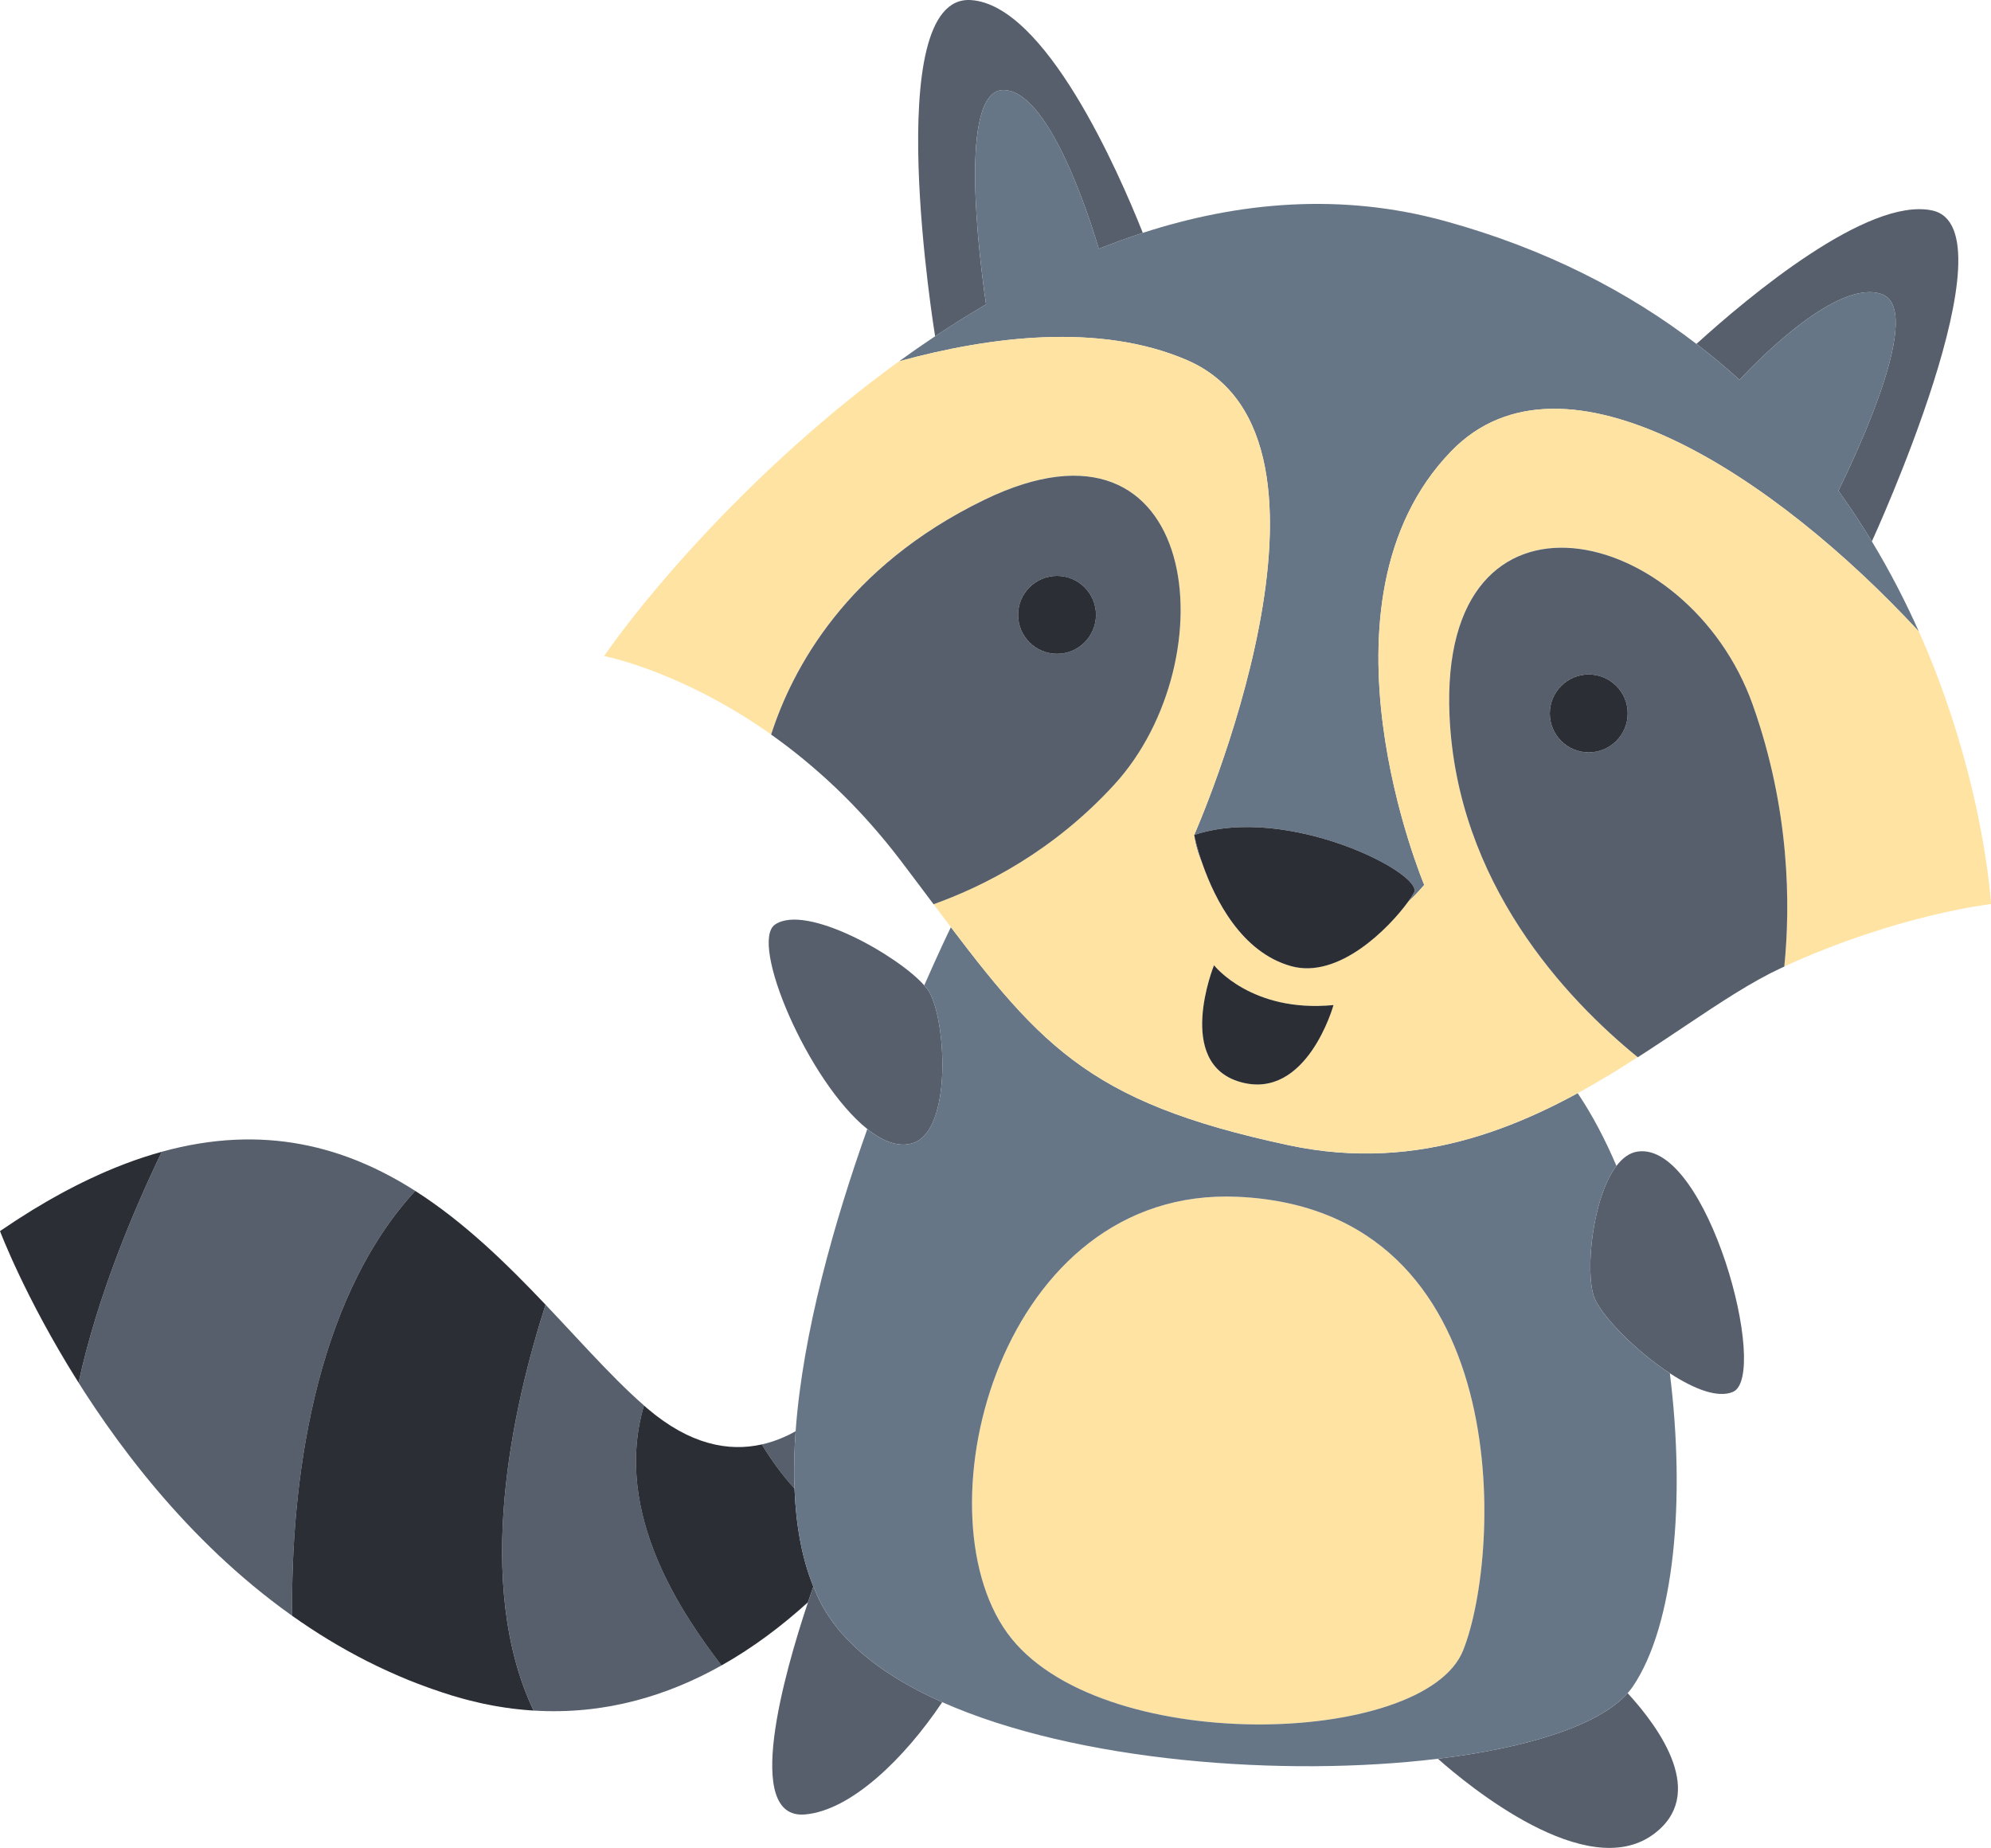 <?xml version="1.0" encoding="UTF-8" standalone="no"?>
<!-- Generator: Adobe Illustrator 17.0.0, SVG Export Plug-In . SVG Version: 6.00 Build 0)  -->

<svg
   xmlns:dc="http://purl.org/dc/elements/1.1/"
   xmlns:cc="http://creativecommons.org/ns#"
   xmlns:rdf="http://www.w3.org/1999/02/22-rdf-syntax-ns#"
   xmlns:svg="http://www.w3.org/2000/svg"
   xmlns="http://www.w3.org/2000/svg"
   xmlns:sodipodi="http://sodipodi.sourceforge.net/DTD/sodipodi-0.dtd"
   xmlns:inkscape="http://www.inkscape.org/namespaces/inkscape"
   version="1.1"
   id="Слой_1"
   x="0px"
   y="0px"
   width="145.516"
   height="135.032"
   viewBox="0 0 145.516 135.032"
   enable-background="new 0 0 1200 150"
   xml:space="preserve"
   sodipodi:docname="4.svg"
   inkscape:version="0.92.4 (5da689c313, 2019-01-14)"><defs
   id="defs2339" /><sodipodi:namedview
   pagecolor="#ffffff"
   bordercolor="#666666"
   borderopacity="1"
   objecttolerance="10"
   gridtolerance="10"
   guidetolerance="10"
   inkscape:pageopacity="0"
   inkscape:pageshadow="2"
   inkscape:window-width="1920"
   inkscape:window-height="1017"
   id="namedview2337"
   showgrid="false"
   inkscape:zoom="0.66939442"
   inkscape:cx="-1.3949048"
   inkscape:cy="-120.28925"
   inkscape:window-x="-8"
   inkscape:window-y="-8"
   inkscape:window-maximized="1"
   inkscape:current-layer="Слой_1"
   fit-margin-top="0"
   fit-margin-left="0"
   fit-margin-right="0"
   fit-margin-bottom="0" />






<g
   id="g2024"
   transform="translate(-601.639,-8.049)">
	<path
   d="m 637.048,98.979 c 0.385,0.346 0.764,0.698 1.137,1.052 -0.374,-0.355 -0.753,-0.706 -1.137,-1.052 z"
   id="path1734"
   inkscape:connector-curvature="0"
   style="fill:#565f6b" />
	<path
   d="m 650.587,112.184 c 0.05,0.032 0.1,0.065 0.15,0.096 -0.05,-0.03 -0.1,-0.064 -0.15,-0.096 z"
   id="path1736"
   inkscape:connector-curvature="0"
   style="fill:#565f6b" />
	<path
   d="m 638.215,100.06 c 0.374,0.356 0.743,0.715 1.107,1.077 -0.364,-0.362 -0.732,-0.721 -1.107,-1.077 z"
   id="path1738"
   inkscape:connector-curvature="0"
   style="fill:#565f6b" />
	<path
   d="m 633.316,95.966 c 0.429,0.304 0.85,0.619 1.265,0.942 -0.415,-0.323 -0.836,-0.638 -1.265,-0.942 z"
   id="path1740"
   inkscape:connector-curvature="0"
   style="fill:#565f6b" />
	<path
   d="m 635.843,97.93 c 0.398,0.335 0.789,0.677 1.176,1.024 -0.386,-0.347 -0.778,-0.689 -1.176,-1.024 z"
   id="path1742"
   inkscape:connector-curvature="0"
   style="fill:#565f6b" />
	<path
   d="m 650.038,111.813 c 0.059,0.042 0.118,0.084 0.177,0.124 -0.059,-0.04 -0.118,-0.082 -0.177,-0.124 z"
   id="path1744"
   inkscape:connector-curvature="0"
   style="fill:#565f6b" />
	<path
   d="m 639.347,101.161 c 0.365,0.363 0.725,0.728 1.081,1.094 -0.356,-0.365 -0.716,-0.73 -1.081,-1.094 z"
   id="path1746"
   inkscape:connector-curvature="0"
   style="fill:#565f6b" />
	<path
   d="m 649.506,111.417 c 0.055,0.043 0.109,0.082 0.163,0.124 -0.054,-0.042 -0.108,-0.082 -0.163,-0.124 z"
   id="path1748"
   inkscape:connector-curvature="0"
   style="fill:#565f6b" />
	<path
   d="m 634.6,96.922 c 0.413,0.321 0.818,0.651 1.218,0.987 -0.4,-0.336 -0.805,-0.666 -1.218,-0.987 z"
   id="path1750"
   inkscape:connector-curvature="0"
   style="fill:#565f6b" />
	<path
   d="m 654.376,113.695 c 0.039,0.006 0.078,0.012 0.117,0.018 -0.04,-0.006 -0.078,-0.012 -0.117,-0.018 z"
   id="path1752"
   inkscape:connector-curvature="0"
   style="fill:#565f6b" />
	<path
   d="m 656.353,113.752 c 0.026,-0.003 0.051,-0.005 0.077,-0.008 -0.026,0.003 -0.052,0.006 -0.077,0.008 z"
   id="path1754"
   inkscape:connector-curvature="0"
   style="fill:#565f6b" />
	<path
   d="m 653.891,113.605 c 0.036,0.008 0.073,0.015 0.109,0.022 -0.036,-0.008 -0.073,-0.014 -0.109,-0.022 z"
   id="path1756"
   inkscape:connector-curvature="0"
   style="fill:#565f6b" />
	<path
   d="m 654.892,113.758 c 0.022,0.002 0.044,0.005 0.066,0.007 -0.022,-0.002 -0.044,-0.005 -0.066,-0.007 z"
   id="path1758"
   inkscape:connector-curvature="0"
   style="fill:#565f6b" />
	<path
   d="m 651.25,112.584 c 0.004,0.002 0.008,0.004 0.012,0.007 -0.004,-0.003 -0.008,-0.005 -0.012,-0.007 z"
   id="path1760"
   inkscape:connector-curvature="0"
   style="fill:#565f6b" />
	<path
   d="m 655.895,113.784 c 0.024,-0.001 0.047,-0.003 0.071,-0.004 -0.024,0.002 -0.048,0.003 -0.071,0.004 z"
   id="path1762"
   inkscape:connector-curvature="0"
   style="fill:#565f6b" />
	<path
   d="m 631.488,130.812 c -0.468,-0.19 -0.928,-0.39 -1.384,-0.596 0.456,0.206 0.916,0.406 1.384,0.596 z"
   id="path1764"
   inkscape:connector-curvature="0"
   style="fill:#565f6b" />
	<path
   d="m 651.757,112.848 c 0.048,0.023 0.095,0.045 0.142,0.067 -0.047,-0.022 -0.095,-0.044 -0.142,-0.067 z"
   id="path1766"
   inkscape:connector-curvature="0"
   style="fill:#565f6b" />
	<path
   d="m 652.798,113.289 c 0.038,0.014 0.076,0.028 0.114,0.041 -0.038,-0.013 -0.076,-0.027 -0.114,-0.041 z"
   id="path1768"
   inkscape:connector-curvature="0"
   style="fill:#565f6b" />
	<path
   d="m 656.851,113.688 c 0.005,-0.001 0.009,-0.001 0.014,-0.002 -0.005,0 -0.009,10e-4 -0.014,0.002 z"
   id="path1770"
   inkscape:connector-curvature="0"
   style="fill:#565f6b" />
	<path
   d="m 652.266,113.081 c 0.051,0.022 0.101,0.043 0.152,0.063 -0.051,-0.02 -0.101,-0.042 -0.152,-0.063 z"
   id="path1772"
   inkscape:connector-curvature="0"
   style="fill:#565f6b" />
	<path
   d="m 610.198,93.321 c 0.374,-0.15 0.746,-0.292 1.113,-0.424 -0.367,0.132 -0.738,0.273 -1.113,0.424 z"
   id="path1774"
   inkscape:connector-curvature="0"
   style="fill:#565f6b" />
	<path
   d="m 606.151,95.235 c 0.139,-0.075 0.277,-0.149 0.415,-0.222 -0.138,0.073 -0.276,0.147 -0.415,0.222 z"
   id="path1776"
   inkscape:connector-curvature="0"
   style="fill:#565f6b" />
	<path
   d="m 602.708,97.298 c 0.093,-0.061 0.185,-0.121 0.278,-0.18 -0.092,0.06 -0.185,0.12 -0.278,0.18 z"
   id="path1778"
   inkscape:connector-curvature="0"
   style="fill:#565f6b" />
	<path
   d="m 631.989,95.072 c 0.446,0.284 0.884,0.58 1.315,0.886 -0.431,-0.306 -0.869,-0.602 -1.315,-0.886 z"
   id="path1780"
   inkscape:connector-curvature="0"
   style="fill:#565f6b" />
	<path
   d="m 603.976,96.493 c 0.04,-0.025 0.081,-0.049 0.121,-0.074 -0.04,0.025 -0.08,0.049 -0.121,0.074 z"
   id="path1782"
   inkscape:connector-curvature="0"
   style="fill:#565f6b" />
	<path
   d="m 605.029,95.866 c 0.114,-0.066 0.227,-0.131 0.34,-0.195 -0.113,0.064 -0.226,0.129 -0.34,0.195 z"
   id="path1784"
   inkscape:connector-curvature="0"
   style="fill:#565f6b" />
	<path
   d="m 607.248,94.66 c 0.148,-0.075 0.296,-0.149 0.444,-0.221 -0.148,0.072 -0.296,0.146 -0.444,0.221 z"
   id="path1786"
   inkscape:connector-curvature="0"
   style="fill:#565f6b" />
	<path
   d="m 609.381,93.66 c 0.187,-0.08 0.373,-0.159 0.558,-0.235 -0.186,0.076 -0.371,0.154 -0.558,0.235 z"
   id="path1788"
   inkscape:connector-curvature="0"
   style="fill:#565f6b" />
	<path
   d="m 611.447,92.847 c 0.216,-0.076 0.43,-0.15 0.644,-0.22 -0.213,0.07 -0.428,0.144 -0.644,0.22 z"
   id="path1790"
   inkscape:connector-curvature="0"
   style="fill:#565f6b" />
	<path
   d="m 659.789,112.635 c -0.765,0.427 -1.59,0.765 -2.471,0.963 0.657,1.079 1.445,2.19 2.388,3.226 -0.052,-1.35 -0.02,-2.751 0.083,-4.189 z"
   id="path1792"
   inkscape:connector-curvature="0"
   style="fill:#565f6b" />
	<path
   d="m 631.988,95.071 c -5.04,-3.212 -11.034,-4.926 -18.523,-2.86 -2.061,4.279 -4.71,10.551 -6.081,16.878 -3.895,-6.168 -5.744,-11.077 -5.744,-11.077 v 0 c 0,0 7.03,18.715 22.662,29.003 -0.444,-0.292 -0.881,-0.592 -1.312,-0.897 -0.1,-9.404 1.493,-22.887 8.998,-31.047 z"
   id="path1794"
   inkscape:connector-curvature="0"
   style="fill:#565f6b" />
	<path
   d="m 648.706,110.751 c -2.566,-2.24 -5.245,-5.374 -8.258,-8.476 0.36,0.37 0.715,0.741 1.066,1.111 -2.399,7.474 -5.302,20.344 -0.874,29.66 5.182,0.323 9.778,-1.076 13.73,-3.297 -2.652,-3.495 -8.02,-10.988 -5.664,-18.998 z"
   id="path1796"
   inkscape:connector-curvature="0"
   style="fill:#565f6b" />
	<path
   d="m 608.213,94.188 c 0.261,-0.123 0.521,-0.243 0.779,-0.357 -0.258,0.115 -0.517,0.234 -0.779,0.357 z"
   id="path1798"
   inkscape:connector-curvature="0"
   style="fill:#565f6b" />
	<path
   d="m 634.671,131.944 c -0.486,-0.149 -0.964,-0.31 -1.438,-0.476 0.475,0.167 0.952,0.328 1.438,0.476 z"
   id="path1800"
   inkscape:connector-curvature="0"
   style="fill:#565f6b" />
	<path
   d="m 635.918,132.292 c -0.1,-0.026 -0.201,-0.051 -0.301,-0.078 0.101,0.027 0.201,0.052 0.301,0.078 z"
   id="path1802"
   inkscape:connector-curvature="0"
   style="fill:#565f6b" />
	<path
   d="m 632.9,131.35 c -0.472,-0.171 -0.941,-0.347 -1.402,-0.534 0.461,0.187 0.929,0.363 1.402,0.534 z"
   id="path1804"
   inkscape:connector-curvature="0"
   style="fill:#565f6b" />
	<path
   d="m 627.003,128.654 c -0.926,-0.517 -1.826,-1.064 -2.698,-1.638 0.872,0.574 1.772,1.122 2.698,1.638 z"
   id="path1806"
   inkscape:connector-curvature="0"
   style="fill:#565f6b" />
	<path
   d="m 612.151,92.608 c 0.441,-0.144 0.877,-0.276 1.308,-0.395 -0.432,0.118 -0.867,0.25 -1.308,0.395 z"
   id="path1808"
   inkscape:connector-curvature="0"
   style="fill:#565f6b" />
	<path
   d="m 636.898,132.525 c -0.109,-0.023 -0.218,-0.05 -0.327,-0.075 0.109,0.025 0.218,0.051 0.327,0.075 z"
   id="path1810"
   inkscape:connector-curvature="0"
   style="fill:#565f6b" />
	<path
   d="m 629.861,130.106 c -0.938,-0.431 -1.852,-0.894 -2.741,-1.387 0.889,0.493 1.802,0.956 2.741,1.387 z"
   id="path1812"
   inkscape:connector-curvature="0"
   style="fill:#565f6b" />
	<path
   d="m 639.114,132.902 c -0.174,-0.022 -0.349,-0.046 -0.525,-0.072 0.176,0.026 0.351,0.05 0.525,0.072 z"
   id="path1814"
   inkscape:connector-curvature="0"
   style="fill:#565f6b" />
	<path
   d="m 640.624,133.045 c -0.409,-0.026 -0.822,-0.064 -1.238,-0.111 0.416,0.047 0.829,0.086 1.238,0.111 z"
   id="path1816"
   inkscape:connector-curvature="0"
   style="fill:#565f6b" />
	<path
   d="m 638.178,132.766 c -0.15,-0.025 -0.299,-0.048 -0.45,-0.075 0.151,0.027 0.3,0.05 0.45,0.075 z"
   id="path1818"
   inkscape:connector-curvature="0"
   style="fill:#565f6b" />
	<path
   d="m 613.465,92.211 v 0 c -0.002,0.001 -0.004,0.001 -0.006,0.002 -0.431,0.119 -0.867,0.251 -1.308,0.395 -0.02,0.007 -0.04,0.013 -0.06,0.019 -0.213,0.07 -0.428,0.144 -0.644,0.22 -0.045,0.016 -0.091,0.033 -0.136,0.049 -0.367,0.132 -0.739,0.274 -1.113,0.424 -0.087,0.035 -0.173,0.069 -0.26,0.104 -0.185,0.076 -0.371,0.154 -0.558,0.235 -0.129,0.055 -0.259,0.114 -0.388,0.171 -0.258,0.115 -0.518,0.234 -0.779,0.357 -0.173,0.082 -0.347,0.165 -0.522,0.25 -0.147,0.072 -0.295,0.146 -0.444,0.221 -0.226,0.114 -0.453,0.232 -0.682,0.353 -0.138,0.073 -0.276,0.147 -0.415,0.222 -0.259,0.141 -0.52,0.286 -0.782,0.435 -0.113,0.064 -0.226,0.129 -0.34,0.195 -0.309,0.179 -0.619,0.362 -0.932,0.553 -0.04,0.025 -0.081,0.049 -0.121,0.074 -0.327,0.201 -0.658,0.41 -0.99,0.625 -0.092,0.06 -0.185,0.12 -0.278,0.18 -0.354,0.231 -0.709,0.467 -1.068,0.713 v 0 c 0,0 1.849,4.91 5.744,11.077 1.372,-6.323 4.021,-12.595 6.082,-16.874 z"
   id="path1820"
   inkscape:connector-curvature="0"
   style="fill:#2b2f35" />
	<path
   d="m 661.085,123.985 c -0.85,-2.097 -1.276,-4.527 -1.378,-7.162 -0.942,-1.035 -1.73,-2.146 -2.388,-3.226 v 0 c -0.15,0.033 -0.301,0.063 -0.454,0.088 -0.005,0.001 -0.009,0.001 -0.014,0.002 -0.139,0.023 -0.28,0.041 -0.422,0.057 -0.026,0.003 -0.051,0.005 -0.077,0.008 -0.128,0.013 -0.257,0.022 -0.388,0.028 -0.023,0.001 -0.047,0.003 -0.071,0.004 -0.307,0.012 -0.619,0.006 -0.937,-0.019 -0.022,-0.002 -0.044,-0.005 -0.066,-0.007 -0.132,-0.012 -0.266,-0.027 -0.4,-0.046 -0.039,-0.005 -0.078,-0.011 -0.117,-0.018 -0.125,-0.019 -0.25,-0.042 -0.376,-0.068 -0.036,-0.007 -0.072,-0.014 -0.109,-0.022 -0.322,-0.07 -0.648,-0.161 -0.979,-0.274 -0.038,-0.013 -0.076,-0.028 -0.114,-0.041 -0.126,-0.045 -0.253,-0.093 -0.38,-0.145 -0.051,-0.02 -0.101,-0.042 -0.152,-0.063 -0.122,-0.052 -0.244,-0.107 -0.367,-0.165 -0.047,-0.022 -0.095,-0.044 -0.142,-0.067 -0.164,-0.08 -0.329,-0.165 -0.494,-0.257 -0.004,-0.002 -0.008,-0.004 -0.012,-0.007 -0.17,-0.095 -0.341,-0.197 -0.513,-0.304 -0.05,-0.031 -0.1,-0.064 -0.15,-0.096 -0.123,-0.079 -0.247,-0.161 -0.372,-0.247 -0.059,-0.041 -0.118,-0.082 -0.177,-0.124 -0.122,-0.087 -0.246,-0.178 -0.369,-0.272 -0.054,-0.041 -0.108,-0.081 -0.163,-0.124 -0.176,-0.137 -0.352,-0.28 -0.53,-0.431 -0.09,-0.076 -0.18,-0.156 -0.27,-0.235 v 0 c -2.356,8.01 3.012,15.502 5.663,18.998 v 0 0 c 2.341,-1.316 4.449,-2.921 6.325,-4.624 0.143,-0.421 0.275,-0.804 0.393,-1.141 z"
   id="path1822"
   inkscape:connector-curvature="0"
   style="fill:#2b2f35" />
	<path
   d="m 641.513,103.387 c -0.351,-0.37 -0.706,-0.741 -1.066,-1.111 -0.007,-0.007 -0.013,-0.013 -0.02,-0.02 -0.355,-0.366 -0.716,-0.731 -1.081,-1.094 -0.008,-0.008 -0.017,-0.016 -0.025,-0.025 -0.364,-0.361 -0.733,-0.721 -1.107,-1.077 -0.01,-0.01 -0.02,-0.019 -0.03,-0.029 -0.374,-0.355 -0.753,-0.706 -1.137,-1.052 -0.009,-0.009 -0.019,-0.017 -0.029,-0.025 -0.386,-0.347 -0.778,-0.689 -1.176,-1.024 -0.008,-0.007 -0.017,-0.014 -0.025,-0.021 -0.4,-0.336 -0.806,-0.666 -1.218,-0.987 -0.006,-0.005 -0.013,-0.009 -0.019,-0.014 -0.415,-0.323 -0.837,-0.637 -1.265,-0.942 -0.004,-0.003 -0.008,-0.006 -0.012,-0.008 -0.431,-0.306 -0.869,-0.602 -1.315,-0.886 0,0 -0.001,-0.001 -0.001,-0.001 v 0 c -7.505,8.16 -9.097,21.643 -8.997,31.047 0.43,0.305 0.867,0.604 1.312,0.897 0,0 0.002,0.001 0.002,0.002 0.872,0.574 1.772,1.121 2.698,1.638 0.039,0.022 0.078,0.043 0.117,0.065 0.889,0.493 1.802,0.956 2.741,1.387 0.081,0.037 0.162,0.074 0.243,0.11 0.456,0.206 0.916,0.406 1.384,0.596 0.003,0.001 0.006,0.003 0.01,0.004 0.461,0.187 0.93,0.363 1.402,0.534 0.111,0.04 0.222,0.079 0.334,0.119 0.474,0.166 0.952,0.327 1.438,0.476 0.317,0.097 0.632,0.186 0.946,0.27 0.101,0.027 0.201,0.053 0.301,0.078 0.218,0.056 0.436,0.108 0.652,0.158 0.109,0.025 0.219,0.051 0.327,0.075 0.278,0.06 0.555,0.116 0.83,0.166 0.151,0.027 0.3,0.051 0.45,0.075 0.137,0.022 0.275,0.045 0.411,0.065 0.176,0.026 0.351,0.05 0.525,0.072 0.091,0.011 0.182,0.021 0.272,0.031 0.416,0.047 0.829,0.086 1.238,0.111 0.005,0 0.01,0.001 0.015,0.001 v 0 c -4.427,-9.317 -1.524,-22.188 0.875,-29.661 z"
   id="path1824"
   inkscape:connector-curvature="0"
   style="fill:#2b2f35" />
	<path
   d="m 706.729,136.566 c 2.215,1.963 10.841,9.085 15.725,5.541 4.003,-2.905 0.506,-7.763 -1.856,-10.336 -2.082,2.354 -7.312,3.999 -13.869,4.795 z"
   id="path1826"
   inkscape:connector-curvature="0"
   style="fill:#565f6b" />
	<path
   d="m 661.672,125.258 c -0.216,-0.408 -0.409,-0.834 -0.587,-1.273 -0.118,0.337 -0.249,0.719 -0.39,1.14 -1.877,1.703 -3.984,3.309 -6.325,4.624 2.336,-1.313 4.447,-2.91 6.32,-4.61 -1.726,5.162 -4.784,15.896 -0.211,15.497 3.347,-0.292 7.246,-4.058 10.024,-8.205 -4.087,-1.816 -7.253,-4.189 -8.831,-7.173 z"
   id="path1828"
   inkscape:connector-curvature="0"
   style="fill:#565f6b" />
	<path
   d="m 708.574,128.651 c 2.831,-7.069 3.966,-32.227 -16.475,-33.149 -17.327,-0.781 -23.384,22.792 -16.852,31.859 6.532,9.066 30.496,8.359 33.327,1.29 z"
   id="path1830"
   inkscape:connector-curvature="0"
   style="fill:#ffe3a2" />
	<path
   d="m 668.394,91.566 c 2.866,-0.98 2.386,-9.02 1.143,-11.056 -0.086,-0.141 -0.205,-0.294 -0.347,-0.456 -1.919,-2.177 -8.628,-5.99 -10.901,-4.449 -1.924,1.304 2.417,11.497 6.74,14.946 1.163,0.929 2.326,1.371 3.365,1.015 z"
   id="path1832"
   inkscape:connector-curvature="0"
   style="fill:#565f6b" />
	<path
   d="m 718.155,102.847 c 0.498,1.319 3.004,3.902 5.529,5.552 1.747,1.142 3.504,1.838 4.611,1.359 2.707,-1.173 -1.84,-18.296 -6.963,-17.562 -0.595,0.085 -1.111,0.472 -1.551,1.048 -1.778,2.33 -2.302,7.814 -1.626,9.603 z"
   id="path1834"
   inkscape:connector-curvature="0"
   style="fill:#565f6b" />
	<path
   d="m 739.153,29.538 c 3.127,1.086 -1.672,11.366 -3.153,14.371 0.882,1.225 1.696,2.461 2.445,3.699 l 0.003,0.002 c 0,0 10.527,-22.878 4.406,-24.183 -4.711,-1.004 -13.45,6.323 -17.227,9.753 1.105,0.846 2.154,1.722 3.15,2.624 1.329,-1.426 7.143,-7.39 10.376,-6.266 z"
   id="path1836"
   inkscape:connector-curvature="0"
   style="fill:#565f6b" />
	<path
   d="m 674.96,14.63 c 3.266,-0.028 6.182,8.903 6.988,11.601 1.06,-0.423 2.132,-0.813 3.216,-1.164 -1.807,-4.545 -7.129,-16.679 -12.575,-17.013 -6.702,-0.412 -2.609,24.545 -2.605,24.568 1.212,-0.808 2.454,-1.589 3.723,-2.331 -0.51,-3.496 -2.04,-15.633 1.253,-15.661 z"
   id="path1838"
   inkscape:connector-curvature="0"
   style="fill:#565f6b" />
	<path
   d="m 741.892,54.222 c 0.887,1.993 1.627,3.935 2.243,5.775 -0.616,-1.841 -1.355,-3.782 -2.243,-5.775 z"
   id="path1840"
   inkscape:connector-curvature="0"
   style="fill:#677686" />
	<path
   d="m 655.919,44.228 c 0.216,-0.215 0.435,-0.43 0.657,-0.646 -0.222,0.216 -0.441,0.431 -0.657,0.646 z"
   id="path1842"
   inkscape:connector-curvature="0"
   style="fill:#677686" />
	<path
   d="m 655.174,44.974 c 0.208,-0.21 0.419,-0.422 0.632,-0.634 -0.213,0.212 -0.424,0.423 -0.632,0.634 z"
   id="path1844"
   inkscape:connector-curvature="0"
   style="fill:#677686" />
	<path
   d="m 654.446,45.717 c 0.199,-0.205 0.4,-0.411 0.604,-0.618 -0.203,0.207 -0.405,0.413 -0.604,0.618 z"
   id="path1846"
   inkscape:connector-curvature="0"
   style="fill:#677686" />
	<path
   d="m 663.879,66.758 v 0 c 0.076,0.078 0.152,0.161 0.228,0.24 l -10e-4,-0.001 c -0.076,-0.079 -0.151,-0.161 -0.227,-0.239 z"
   id="path1848"
   inkscape:connector-curvature="0"
   style="fill:#677686" />
	<path
   d="m 662.663,65.559 c -10e-4,-10e-4 -10e-4,-10e-4 -10e-4,-10e-4 0.032,0.03 0.065,0.059 0.097,0.091 v 0 c -0.032,-0.032 -0.064,-0.06 -0.096,-0.09 z"
   id="path1850"
   inkscape:connector-curvature="0"
   style="fill:#677686" />
	<path
   d="m 747.137,73.865 c 0,0 0,0.002 0,0.002 0,-0.001 0,-0.002 0,-0.002 z"
   id="path1852"
   inkscape:connector-curvature="0"
   style="fill:#677686" />
	<path
   d="m 660.28,63.461 v 0 c 0.061,0.05 0.123,0.102 0.185,0.153 0,0 -10e-4,-10e-4 -10e-4,-10e-4 -0.061,-0.051 -0.123,-0.102 -0.184,-0.152 z"
   id="path1854"
   inkscape:connector-curvature="0"
   style="fill:#677686" />
	<path
   d="m 661.402,64.411 c -0.001,-0.001 -0.001,-0.001 0,0 0.078,0.069 0.158,0.137 0.237,0.208 l -10e-4,-0.001 c -0.079,-0.07 -0.157,-0.138 -0.236,-0.207 z"
   id="path1856"
   inkscape:connector-curvature="0"
   style="fill:#677686" />
	<path
   d="m 653.741,46.452 c 0.191,-0.201 0.385,-0.403 0.582,-0.607 -0.196,0.203 -0.39,0.405 -0.582,0.607 z"
   id="path1858"
   inkscape:connector-curvature="0"
   style="fill:#677686" />
	<path
   d="m 656.69,43.47 c 0.224,-0.218 0.45,-0.436 0.679,-0.655 -0.228,0.219 -0.455,0.437 -0.679,0.655 z"
   id="path1860"
   inkscape:connector-curvature="0"
   style="fill:#677686" />
	<path
   d="m 658.29,41.947 c 0.24,-0.224 0.482,-0.447 0.727,-0.671 -0.245,0.224 -0.488,0.447 -0.727,0.671 z"
   id="path1862"
   inkscape:connector-curvature="0"
   style="fill:#677686" />
	<path
   d="m 657.478,42.712 c 0.232,-0.221 0.466,-0.442 0.703,-0.663 -0.237,0.221 -0.471,0.442 -0.703,0.663 z"
   id="path1864"
   inkscape:connector-curvature="0"
   style="fill:#677686" />
	<path
   d="m 668.59,72.423 c -0.003,-0.005 -0.007,-0.01 -0.011,-0.014 0.192,0.255 0.384,0.511 0.571,0.759 -0.013,-0.018 -0.027,-0.035 -0.04,-0.053 -0.17,-0.227 -0.345,-0.46 -0.52,-0.692 z"
   id="path1866"
   inkscape:connector-curvature="0"
   style="fill:#677686" />
	<path
   d="m 659.117,41.184 c 0.248,-0.226 0.497,-0.452 0.75,-0.678 -0.253,0.226 -0.503,0.452 -0.75,0.678 z"
   id="path1868"
   inkscape:connector-curvature="0"
   style="fill:#677686" />
	<path
   d="m 653.061,47.173 c 0.182,-0.195 0.367,-0.392 0.554,-0.589 -0.187,0.198 -0.372,0.394 -0.554,0.589 z"
   id="path1870"
   inkscape:connector-curvature="0"
   style="fill:#677686" />
	<path
   d="m 664.962,67.916 c 0,0 -10e-4,-10e-4 -10e-4,-10e-4 0.115,0.127 0.229,0.256 0.344,0.386 0,0 -10e-4,-0.001 -10e-4,-0.001 -0.114,-0.13 -0.227,-0.258 -0.342,-0.384 z"
   id="path1872"
   inkscape:connector-curvature="0"
   style="fill:#677686" />
	<path
   d="m 666.078,69.199 c -10e-4,-0.001 -10e-4,-0.001 -0.002,-0.002 0.108,0.129 0.216,0.255 0.323,0.386 0,0 0,-0.001 0,-0.001 -0.107,-0.129 -0.214,-0.255 -0.321,-0.383 z"
   id="path1874"
   inkscape:connector-curvature="0"
   style="fill:#677686" />
	<path
   d="m 667.451,70.914 c 10e-4,0.002 0.003,0.003 0.004,0.005 0.012,0.016 0.024,0.032 0.036,0.048 -0.013,-0.017 -0.024,-0.032 -0.036,-0.048 -0.001,-0.002 -0.003,-0.003 -0.004,-0.005 z"
   id="path1876"
   inkscape:connector-curvature="0"
   style="fill:#677686" />
	<path
   d="m 646.413,55.123 c 0.068,-0.093 0.14,-0.191 0.211,-0.288 -0.071,0.096 -0.144,0.195 -0.211,0.288 z"
   id="path1878"
   inkscape:connector-curvature="0"
   style="fill:#677686" />
	<path
   d="m 646.768,54.64 c 0.071,-0.096 0.147,-0.196 0.222,-0.295 -0.075,0.099 -0.151,0.199 -0.222,0.295 z"
   id="path1880"
   inkscape:connector-curvature="0"
   style="fill:#677686" />
	<path
   d="m 652.402,47.886 c 0.172,-0.188 0.347,-0.377 0.524,-0.567 -0.177,0.19 -0.352,0.379 -0.524,0.567 z"
   id="path1882"
   inkscape:connector-curvature="0"
   style="fill:#677686" />
	<path
   d="m 647.15,54.131 c 0.08,-0.105 0.164,-0.214 0.247,-0.322 -0.083,0.108 -0.167,0.217 -0.247,0.322 z"
   id="path1884"
   inkscape:connector-curvature="0"
   style="fill:#677686" />
	<path
   d="m 646.087,55.577 c 0.068,-0.096 0.141,-0.197 0.212,-0.296 -0.071,0.099 -0.144,0.2 -0.212,0.296 z"
   id="path1886"
   inkscape:connector-curvature="0"
   style="fill:#677686" />
	<path
   d="m 688.377,34.358 c 13.348,5.734 0.543,34.705 0.543,34.705 6.821,-2.287 16.822,2.832 16.068,4.213 -0.095,0.173 -0.244,0.405 -0.441,0.676 0.407,-0.376 0.805,-0.787 1.185,-1.239 0,0 -8.712,-20.656 1.97,-31.689 8.209,-8.479 23.772,1.914 34.178,13.168 -0.961,-2.156 -2.096,-4.372 -3.434,-6.585 -0.749,-1.238 -1.563,-2.474 -2.445,-3.699 1.481,-3.004 6.28,-13.284 3.153,-14.371 -3.233,-1.123 -9.047,4.84 -10.377,6.266 -0.995,-0.901 -2.044,-1.777 -3.15,-2.624 -4.923,-3.769 -10.962,-6.937 -18.381,-8.977 -7.581,-2.084 -15.066,-1.41 -22.082,0.863 -1.084,0.351 -2.156,0.741 -3.216,1.164 -0.806,-2.698 -3.721,-11.629 -6.988,-11.601 -3.293,0.028 -1.762,12.166 -1.253,15.66 -1.27,0.743 -2.511,1.523 -3.723,2.331 -0.895,0.597 -1.773,1.208 -2.634,1.832 6.619,-1.812 14.633,-2.839 21.027,-0.093 z"
   id="path1888"
   inkscape:connector-curvature="0"
   style="fill:#677686" />
	<path
   d="m 647.559,53.598 c 0.088,-0.113 0.18,-0.23 0.271,-0.346 -0.091,0.116 -0.183,0.233 -0.271,0.346 z"
   id="path1890"
   inkscape:connector-curvature="0"
   style="fill:#677686" />
	<path
   d="m 689.553,71.252 c -0.451,-1.272 -0.633,-2.189 -0.633,-2.189 0,0 0.058,0.898 0.633,2.189 z"
   id="path1892"
   inkscape:connector-curvature="0"
   style="fill:#677686" />
	<path
   d="m 657.999,61.725 c -6.6,-4.667 -12.204,-5.729 -12.204,-5.729 0.077,-0.112 0.16,-0.23 0.244,-0.349 -0.084,0.119 -0.167,0.237 -0.244,0.349 0,0 5.605,1.062 12.206,5.73 -10e-4,0 -0.002,0 -0.002,-10e-4 z"
   id="path1894"
   inkscape:connector-curvature="0"
   style="fill:#677686" />
	<path
   d="m 659.968,40.416 c 0.255,-0.227 0.512,-0.455 0.772,-0.682 -0.26,0.227 -0.517,0.454 -0.772,0.682 z"
   id="path1896"
   inkscape:connector-curvature="0"
   style="fill:#677686" />
	<path
   d="m 650.563,49.947 c 0.146,-0.169 0.296,-0.34 0.448,-0.512 -0.152,0.173 -0.301,0.344 -0.448,0.512 z"
   id="path1898"
   inkscape:connector-curvature="0"
   style="fill:#677686" />
	<path
   d="m 650,50.602 c 0.137,-0.16 0.277,-0.323 0.418,-0.487 -0.141,0.164 -0.281,0.327 -0.418,0.487 z"
   id="path1900"
   inkscape:connector-curvature="0"
   style="fill:#677686" />
	<path
   d="m 647.996,53.04 c 0.096,-0.122 0.197,-0.247 0.297,-0.372 -0.1,0.124 -0.2,0.25 -0.297,0.372 z"
   id="path1902"
   inkscape:connector-curvature="0"
   style="fill:#677686" />
	<path
   d="m 651.764,48.589 c 0.164,-0.182 0.332,-0.367 0.501,-0.552 -0.17,0.185 -0.337,0.369 -0.501,0.552 z"
   id="path1904"
   inkscape:connector-curvature="0"
   style="fill:#677686" />
	<path
   d="m 651.152,49.275 c 0.156,-0.176 0.315,-0.355 0.476,-0.534 -0.161,0.179 -0.32,0.357 -0.476,0.534 z"
   id="path1906"
   inkscape:connector-curvature="0"
   style="fill:#677686" />
	<path
   d="m 649.46,51.242 c 0.127,-0.152 0.257,-0.306 0.389,-0.461 -0.131,0.155 -0.262,0.309 -0.389,0.461 z"
   id="path1908"
   inkscape:connector-curvature="0"
   style="fill:#677686" />
	<path
   d="m 648.459,52.461 c 0.106,-0.131 0.216,-0.266 0.325,-0.4 -0.11,0.134 -0.219,0.268 -0.325,0.4 z"
   id="path1910"
   inkscape:connector-curvature="0"
   style="fill:#677686" />
	<path
   d="m 648.947,51.86 c 0.117,-0.142 0.238,-0.288 0.359,-0.433 -0.121,0.145 -0.242,0.291 -0.359,0.433 z"
   id="path1912"
   inkscape:connector-curvature="0"
   style="fill:#677686" />
	<path
   d="m 746.454,68.941 c 0.027,0.148 0.054,0.294 0.079,0.437 -0.025,-0.144 -0.051,-0.289 -0.079,-0.437 z"
   id="path1914"
   inkscape:connector-curvature="0"
   style="fill:#677686" />
	<path
   d="m 745.662,65.27 c 0.048,0.195 0.094,0.387 0.139,0.577 -0.045,-0.19 -0.091,-0.382 -0.139,-0.577 z"
   id="path1916"
   inkscape:connector-curvature="0"
   style="fill:#677686" />
	<path
   d="m 746.326,68.268 c 0.031,0.159 0.061,0.315 0.09,0.468 -0.029,-0.154 -0.059,-0.309 -0.09,-0.468 z"
   id="path1918"
   inkscape:connector-curvature="0"
   style="fill:#677686" />
	<path
   d="m 746.671,70.185 c 0.021,0.128 0.041,0.255 0.061,0.378 -0.019,-0.124 -0.04,-0.25 -0.061,-0.378 z"
   id="path1920"
   inkscape:connector-curvature="0"
   style="fill:#677686" />
	<path
   d="m 746.761,70.752 c 0.018,0.118 0.036,0.234 0.052,0.347 -0.016,-0.113 -0.034,-0.229 -0.052,-0.347 z"
   id="path1922"
   inkscape:connector-curvature="0"
   style="fill:#677686" />
	<path
   d="m 746.183,67.563 c 0.035,0.168 0.069,0.333 0.101,0.495 -0.033,-0.163 -0.066,-0.327 -0.101,-0.495 z"
   id="path1924"
   inkscape:connector-curvature="0"
   style="fill:#677686" />
	<path
   d="m 745.852,66.064 c 0.043,0.184 0.084,0.366 0.124,0.545 -0.04,-0.18 -0.081,-0.361 -0.124,-0.545 z"
   id="path1926"
   inkscape:connector-curvature="0"
   style="fill:#677686" />
	<path
   d="m 746.026,66.83 c 0.039,0.176 0.076,0.349 0.112,0.52 -0.036,-0.171 -0.073,-0.344 -0.112,-0.52 z"
   id="path1928"
   inkscape:connector-curvature="0"
   style="fill:#677686" />
	<path
   d="m 746.841,71.286 c 0.015,0.106 0.03,0.211 0.044,0.312 -0.014,-0.102 -0.029,-0.206 -0.044,-0.312 z"
   id="path1930"
   inkscape:connector-curvature="0"
   style="fill:#677686" />
	<path
   d="m 746.569,69.582 c 0.024,0.138 0.047,0.275 0.07,0.408 -0.022,-0.134 -0.045,-0.27 -0.07,-0.408 z"
   id="path1932"
   inkscape:connector-curvature="0"
   style="fill:#677686" />
	<path
   d="m 660.832,39.654 c 0.264,-0.23 0.53,-0.46 0.799,-0.69 -0.269,0.23 -0.535,0.46 -0.799,0.69 z"
   id="path1934"
   inkscape:connector-curvature="0"
   style="fill:#677686" />
	<path
   d="m 747.09,73.335 c 0.004,0.038 0.008,0.078 0.011,0.114 -0.003,-0.035 -0.007,-0.075 -0.011,-0.114 z"
   id="path1936"
   inkscape:connector-curvature="0"
   style="fill:#677686" />
	<path
   d="m 747.016,72.64 c 0.008,0.068 0.016,0.137 0.023,0.201 -0.007,-0.064 -0.015,-0.133 -0.023,-0.201 z"
   id="path1938"
   inkscape:connector-curvature="0"
   style="fill:#677686" />
	<path
   d="m 747.116,73.616 c 0.002,0.022 0.004,0.047 0.006,0.068 -0.002,-0.021 -0.004,-0.046 -0.006,-0.068 z"
   id="path1940"
   inkscape:connector-curvature="0"
   style="fill:#677686" />
	<path
   d="m 731.119,79.123 c -10e-4,0 -10e-4,10e-4 0,0 0.242,-0.123 0.484,-0.242 0.723,-0.352 10e-4,-0.001 0.002,-0.001 0.003,-0.002 -10e-4,10e-4 -0.002,10e-4 -0.003,10e-4 -0.239,0.111 -0.48,0.23 -0.723,0.353 z"
   id="path1942"
   inkscape:connector-curvature="0"
   style="fill:#677686" />
	<path
   d="m 730.337,79.536 c -10e-4,0.001 -0.002,0.001 -0.003,0.002 0.194,-0.106 0.387,-0.209 0.578,-0.308 l -0.002,10e-4 c -0.189,0.098 -0.38,0.199 -0.573,0.305 z"
   id="path1944"
   inkscape:connector-curvature="0"
   style="fill:#677686" />
	<path
   d="m 746.908,71.773 c 0.013,0.096 0.026,0.191 0.037,0.282 -0.011,-0.091 -0.024,-0.186 -0.037,-0.282 z"
   id="path1946"
   inkscape:connector-curvature="0"
   style="fill:#677686" />
	<path
   d="m 746.967,72.228 c 0.01,0.082 0.02,0.163 0.029,0.24 -0.009,-0.076 -0.019,-0.158 -0.029,-0.24 z"
   id="path1948"
   inkscape:connector-curvature="0"
   style="fill:#677686" />
	<path
   d="m 747.057,73.009 c 0.006,0.054 0.012,0.109 0.017,0.159 -0.005,-0.05 -0.011,-0.105 -0.017,-0.159 z"
   id="path1950"
   inkscape:connector-curvature="0"
   style="fill:#677686" />
	<path
   d="m 664.478,36.628 c 0.296,-0.233 0.594,-0.466 0.894,-0.697 -0.301,0.231 -0.599,0.463 -0.894,0.697 z"
   id="path1952"
   inkscape:connector-curvature="0"
   style="fill:#677686" />
	<path
   d="m 728.603,80.548 c -10e-4,0.001 -0.002,0.001 -0.003,0.002 0.243,-0.149 0.484,-0.295 0.722,-0.436 -0.002,10e-4 -0.005,0.003 -0.007,0.004 -0.235,0.139 -0.472,0.282 -0.712,0.43 z"
   id="path1954"
   inkscape:connector-curvature="0"
   style="fill:#677686" />
	<path
   d="m 665.427,35.888 c 0.305,-0.234 0.613,-0.468 0.923,-0.699 -0.31,0.232 -0.618,0.465 -0.923,0.699 z"
   id="path1956"
   inkscape:connector-curvature="0"
   style="fill:#677686" />
	<path
   d="m 663.541,37.376 c 0.287,-0.233 0.577,-0.465 0.869,-0.696 -0.292,0.231 -0.582,0.463 -0.869,0.696 z"
   id="path1958"
   inkscape:connector-curvature="0"
   style="fill:#677686" />
	<path
   d="m 666.392,35.158 c 0.315,-0.235 0.633,-0.469 0.953,-0.701 -0.32,0.232 -0.638,0.466 -0.953,0.701 z"
   id="path1960"
   inkscape:connector-curvature="0"
   style="fill:#677686" />
	<path
   d="m 662.626,38.127 c 0.278,-0.231 0.557,-0.461 0.84,-0.69 -0.282,0.229 -0.562,0.459 -0.84,0.69 z"
   id="path1962"
   inkscape:connector-curvature="0"
   style="fill:#677686" />
	<path
   d="m 745.456,64.451 c 0.053,0.204 0.104,0.405 0.153,0.605 -0.05,-0.199 -0.1,-0.4 -0.153,-0.605 z"
   id="path1964"
   inkscape:connector-curvature="0"
   style="fill:#677686" />
	<path
   d="m 722.034,84.857 c 2.294,-1.495 4.423,-2.98 6.411,-4.212 -0.001,0.001 -0.003,0.002 -0.004,0.002 -1.987,1.232 -4.114,2.717 -6.407,4.21 z"
   id="path1966"
   inkscape:connector-curvature="0"
   style="fill:#677686" />
	<path
   d="m 661.718,38.891 c 0.271,-0.231 0.544,-0.461 0.819,-0.69 -0.276,0.229 -0.549,0.459 -0.819,0.69 z"
   id="path1968"
   inkscape:connector-curvature="0"
   style="fill:#677686" />
	<path
   d="m 744.987,62.738 c 0.066,0.229 0.129,0.454 0.191,0.678 -0.062,-0.225 -0.125,-0.45 -0.191,-0.678 z"
   id="path1970"
   inkscape:connector-curvature="0"
   style="fill:#677686" />
	<path
   d="m 729.4,80.067 c -10e-4,0 -10e-4,0.001 -0.002,0.001 0.256,-0.151 0.509,-0.295 0.76,-0.435 -10e-4,0 -10e-4,0.001 -10e-4,0.001 -0.25,0.14 -0.502,0.283 -0.757,0.433 z"
   id="path1972"
   inkscape:connector-curvature="0"
   style="fill:#677686" />
	<path
   d="m 744.442,60.937 c 0.082,0.258 0.161,0.513 0.238,0.767 -0.077,-0.254 -0.156,-0.508 -0.238,-0.767 z"
   id="path1974"
   inkscape:connector-curvature="0"
   style="fill:#677686" />
	<path
   d="m 745.23,63.605 c 0.059,0.216 0.115,0.428 0.171,0.639 -0.055,-0.211 -0.112,-0.423 -0.171,-0.639 z"
   id="path1976"
   inkscape:connector-curvature="0"
   style="fill:#677686" />
	<path
   d="m 744.725,61.848 c 0.073,0.242 0.143,0.48 0.212,0.717 -0.069,-0.238 -0.139,-0.476 -0.212,-0.717 z"
   id="path1978"
   inkscape:connector-curvature="0"
   style="fill:#677686" />
	<path
   d="m 732.049,78.678 c 8.382,-3.82 15.106,-4.558 15.106,-4.558 v 0 c -0.002,0 -6.725,0.739 -15.106,4.558 z"
   id="path1980"
   inkscape:connector-curvature="0"
   style="fill:#677686" />
	<path
   d="m 744.139,60.008 c 0.094,0.281 0.184,0.558 0.272,0.834 -0.088,-0.276 -0.178,-0.553 -0.272,-0.834 z"
   id="path1982"
   inkscape:connector-curvature="0"
   style="fill:#677686" />
	<path
   d="m 695.834,91.737 c -15.013,-3.201 -18.318,-7.435 -26.203,-17.93 -0.08,-0.107 -0.164,-0.219 -0.246,-0.327 0.609,0.81 1.19,1.583 1.751,2.322 -0.197,0.405 -0.934,1.938 -1.947,4.252 0.142,0.162 0.261,0.315 0.347,0.456 1.243,2.036 1.723,10.076 -1.143,11.056 -1.039,0.355 -2.202,-0.086 -3.366,-1.015 -2.408,6.777 -4.718,14.876 -5.238,22.083 -0.104,1.438 -0.135,2.84 -0.083,4.189 0.102,2.635 0.528,5.065 1.378,7.162 0.178,0.438 0.371,0.865 0.587,1.273 1.578,2.984 4.744,5.357 8.831,7.173 9.825,4.365 24.974,5.502 36.226,4.136 6.557,-0.796 11.787,-2.441 13.869,-4.795 0.138,-0.156 0.266,-0.314 0.376,-0.475 3.049,-4.502 3.864,-13.657 2.71,-22.897 -2.525,-1.651 -5.031,-4.233 -5.529,-5.552 -0.676,-1.789 -0.151,-7.273 1.627,-9.602 -0.833,-1.954 -1.779,-3.749 -2.835,-5.315 1.047,-0.571 2.065,-1.168 3.051,-1.778 -6.583,4.068 -14.471,7.65 -24.163,5.584 z m -20.588,35.624 c -6.532,-9.067 -0.475,-32.641 16.852,-31.859 20.441,0.922 19.307,26.08 16.475,33.149 -2.83,7.069 -26.794,7.776 -33.327,-1.29 z"
   id="path1984"
   inkscape:connector-curvature="0"
   style="fill:#677686" />
	<path
   d="m 747.137,73.867 c 0,-0.001 0,-0.002 0,-0.002 -0.004,-0.053 -0.009,-0.113 -0.015,-0.182 -0.002,-0.021 -0.004,-0.046 -0.006,-0.068 -0.005,-0.053 -0.009,-0.106 -0.015,-0.167 -0.003,-0.035 -0.007,-0.076 -0.011,-0.114 -0.005,-0.054 -0.01,-0.108 -0.016,-0.167 -0.005,-0.05 -0.011,-0.106 -0.017,-0.159 -0.006,-0.055 -0.011,-0.109 -0.018,-0.168 -0.007,-0.064 -0.015,-0.133 -0.023,-0.201 -0.006,-0.057 -0.013,-0.112 -0.02,-0.171 -0.009,-0.077 -0.019,-0.159 -0.029,-0.24 -0.007,-0.058 -0.014,-0.114 -0.022,-0.174 -0.011,-0.09 -0.024,-0.186 -0.037,-0.282 -0.008,-0.058 -0.015,-0.116 -0.024,-0.176 -0.014,-0.101 -0.029,-0.206 -0.044,-0.312 -0.009,-0.062 -0.018,-0.123 -0.027,-0.187 -0.017,-0.112 -0.034,-0.229 -0.052,-0.347 -0.01,-0.063 -0.019,-0.125 -0.029,-0.19 -0.019,-0.123 -0.04,-0.249 -0.061,-0.378 -0.011,-0.065 -0.021,-0.129 -0.032,-0.195 -0.022,-0.133 -0.046,-0.269 -0.07,-0.408 -0.012,-0.068 -0.024,-0.135 -0.036,-0.204 -0.025,-0.143 -0.052,-0.288 -0.079,-0.437 -0.013,-0.068 -0.025,-0.136 -0.038,-0.205 -0.029,-0.153 -0.059,-0.31 -0.09,-0.468 -0.014,-0.069 -0.028,-0.139 -0.042,-0.21 -0.033,-0.163 -0.066,-0.328 -0.101,-0.495 -0.015,-0.07 -0.03,-0.142 -0.045,-0.213 -0.036,-0.171 -0.073,-0.344 -0.112,-0.52 -0.016,-0.073 -0.033,-0.147 -0.049,-0.221 -0.04,-0.18 -0.081,-0.361 -0.124,-0.545 -0.017,-0.072 -0.034,-0.144 -0.051,-0.216 -0.045,-0.19 -0.091,-0.382 -0.139,-0.577 -0.017,-0.071 -0.036,-0.143 -0.053,-0.214 -0.05,-0.2 -0.1,-0.401 -0.153,-0.605 -0.018,-0.068 -0.036,-0.138 -0.055,-0.207 -0.055,-0.211 -0.112,-0.423 -0.171,-0.639 -0.017,-0.063 -0.035,-0.127 -0.053,-0.19 -0.062,-0.224 -0.125,-0.449 -0.191,-0.678 -0.016,-0.057 -0.034,-0.116 -0.051,-0.173 -0.069,-0.237 -0.139,-0.475 -0.212,-0.717 -0.014,-0.048 -0.03,-0.096 -0.044,-0.144 -0.077,-0.253 -0.156,-0.508 -0.238,-0.767 -0.01,-0.032 -0.021,-0.064 -0.031,-0.095 -0.088,-0.276 -0.178,-0.553 -0.272,-0.834 -10e-4,-0.004 -0.003,-0.008 -0.004,-0.012 -0.616,-1.84 -1.355,-3.781 -2.243,-5.775 -0.004,-0.01 -0.008,-0.02 -0.013,-0.029 v 0 C 731.473,42.934 715.911,32.542 707.701,41.021 c -10.682,11.033 -1.97,31.689 -1.97,31.689 -0.38,0.453 -0.778,0.863 -1.185,1.239 -1.372,1.888 -5.052,5.668 -8.547,4.694 -3.635,-1.014 -5.561,-4.893 -6.447,-7.394 -0.575,-1.291 -0.633,-2.189 -0.633,-2.189 0,0 12.806,-28.971 -0.543,-34.705 -6.393,-2.746 -14.407,-1.719 -21.027,0.095 v 0 c -0.002,10e-4 -0.003,0.002 -0.005,0.003 -0.32,0.232 -0.637,0.466 -0.953,0.701 -0.014,0.01 -0.028,0.021 -0.042,0.031 -0.31,0.232 -0.618,0.465 -0.923,0.699 -0.018,0.014 -0.037,0.028 -0.055,0.042 -0.301,0.231 -0.599,0.464 -0.894,0.697 -0.022,0.018 -0.045,0.035 -0.067,0.053 -0.292,0.231 -0.582,0.463 -0.869,0.696 -0.025,0.02 -0.05,0.04 -0.075,0.06 -0.283,0.229 -0.562,0.459 -0.84,0.69 -0.03,0.025 -0.06,0.049 -0.089,0.074 -0.276,0.23 -0.549,0.46 -0.819,0.69 -0.029,0.024 -0.057,0.049 -0.086,0.073 -0.269,0.23 -0.535,0.46 -0.799,0.69 -0.031,0.027 -0.061,0.053 -0.092,0.08 -0.26,0.227 -0.517,0.455 -0.772,0.682 -0.034,0.03 -0.068,0.06 -0.102,0.09 -0.253,0.226 -0.503,0.452 -0.75,0.678 -0.033,0.03 -0.067,0.061 -0.1,0.091 -0.245,0.224 -0.487,0.448 -0.727,0.671 -0.036,0.034 -0.073,0.068 -0.109,0.102 -0.237,0.222 -0.471,0.443 -0.703,0.663 -0.036,0.034 -0.072,0.069 -0.108,0.103 -0.229,0.219 -0.455,0.437 -0.679,0.655 -0.038,0.037 -0.077,0.075 -0.115,0.112 -0.221,0.216 -0.44,0.431 -0.657,0.646 -0.038,0.037 -0.075,0.075 -0.113,0.112 -0.213,0.212 -0.424,0.423 -0.632,0.634 -0.041,0.042 -0.082,0.084 -0.124,0.125 -0.204,0.207 -0.405,0.413 -0.604,0.618 -0.041,0.043 -0.082,0.085 -0.123,0.127 -0.196,0.203 -0.391,0.406 -0.582,0.607 -0.042,0.044 -0.084,0.088 -0.126,0.133 -0.187,0.198 -0.372,0.394 -0.554,0.589 -0.045,0.049 -0.09,0.097 -0.135,0.145 -0.177,0.19 -0.352,0.379 -0.524,0.567 -0.047,0.051 -0.092,0.101 -0.138,0.151 -0.169,0.185 -0.336,0.369 -0.501,0.552 -0.046,0.051 -0.09,0.101 -0.136,0.152 -0.161,0.179 -0.32,0.358 -0.476,0.534 -0.048,0.054 -0.094,0.107 -0.141,0.161 -0.151,0.172 -0.301,0.343 -0.448,0.512 -0.049,0.056 -0.096,0.112 -0.145,0.168 -0.141,0.164 -0.281,0.326 -0.418,0.487 -0.051,0.06 -0.101,0.119 -0.152,0.179 -0.131,0.155 -0.262,0.309 -0.389,0.461 -0.052,0.062 -0.102,0.123 -0.154,0.185 -0.121,0.146 -0.242,0.291 -0.359,0.433 -0.056,0.068 -0.109,0.133 -0.163,0.2 -0.11,0.135 -0.219,0.269 -0.325,0.4 -0.056,0.07 -0.11,0.138 -0.166,0.207 -0.1,0.125 -0.2,0.25 -0.297,0.372 -0.057,0.072 -0.111,0.141 -0.166,0.212 -0.091,0.116 -0.183,0.233 -0.271,0.346 -0.055,0.072 -0.108,0.14 -0.162,0.21 -0.083,0.108 -0.167,0.217 -0.247,0.322 -0.055,0.073 -0.107,0.143 -0.161,0.214 -0.074,0.099 -0.15,0.199 -0.222,0.295 -0.049,0.067 -0.095,0.13 -0.143,0.195 -0.071,0.097 -0.144,0.195 -0.211,0.288 -0.039,0.054 -0.075,0.105 -0.113,0.157 -0.072,0.1 -0.145,0.201 -0.212,0.296 -0.017,0.024 -0.033,0.047 -0.05,0.071 -0.084,0.119 -0.166,0.237 -0.244,0.349 0,0 5.604,1.061 12.204,5.729 1.529,-4.758 5.472,-12.256 15.6,-17.161 15.809,-7.656 17.856,11.683 9.475,20.824 -4.434,4.836 -9.456,7.396 -13.205,8.736 -0.077,-0.103 -0.16,-0.213 -0.238,-0.317 7.885,10.494 11.19,14.729 26.203,17.93 9.692,2.066 17.58,-1.516 24.164,-5.585 0.454,-0.281 0.9,-0.564 1.342,-0.848 -5.208,-4.239 -13.24,-12.716 -13.762,-25.005 -0.775,-18.272 17.465,-13.997 22.17,-0.733 2.713,7.649 2.753,14.596 2.3,19.112 8.381,-3.819 15.104,-4.558 15.106,-4.558 v 0 c 0.004,0.008 -10e-4,-0.08 -0.014,-0.245 z M 692.308,87.12 c -4.852,-1.359 -1.941,-8.539 -1.941,-8.539 0,0 2.717,3.493 8.733,2.911 10e-4,0 -1.94,6.987 -6.792,5.628 z"
   id="path1986"
   inkscape:connector-curvature="0"
   style="fill:#ffe3a2" />
	<path
   d="m 729.4,80.067 c 0.255,-0.15 0.507,-0.294 0.757,-0.433 -0.25,0.14 -0.502,0.283 -0.757,0.433 z"
   id="path1988"
   inkscape:connector-curvature="0"
   style="fill:#ffe3a2" />
	<path
   d="m 731.119,79.123 c 0.243,-0.123 0.485,-0.242 0.723,-0.352 -0.239,0.11 -0.48,0.229 -0.723,0.352 z"
   id="path1990"
   inkscape:connector-curvature="0"
   style="fill:#ffe3a2" />
	<path
   d="m 666.078,69.199 c 0.107,0.128 0.214,0.254 0.321,0.384 -0.107,-0.131 -0.214,-0.256 -0.321,-0.384 z"
   id="path1992"
   inkscape:connector-curvature="0"
   style="fill:#ffe3a2" />
	<path
   d="m 668.59,72.423 c 0.175,0.232 0.35,0.465 0.52,0.691 -0.172,-0.229 -0.343,-0.456 -0.52,-0.691 z"
   id="path1994"
   inkscape:connector-curvature="0"
   style="fill:#ffe3a2" />
	<path
   d="m 664.962,67.916 c 0.114,0.126 0.228,0.254 0.342,0.383 -0.114,-0.129 -0.227,-0.257 -0.342,-0.383 z"
   id="path1996"
   inkscape:connector-curvature="0"
   style="fill:#ffe3a2" />
	<path
   d="m 728.603,80.548 c 0.239,-0.147 0.477,-0.291 0.712,-0.43 -0.235,0.139 -0.472,0.282 -0.712,0.43 z"
   id="path1998"
   inkscape:connector-curvature="0"
   style="fill:#ffe3a2" />
	<path
   d="m 730.337,79.536 c 0.192,-0.105 0.384,-0.207 0.573,-0.306 -0.189,0.099 -0.38,0.2 -0.573,0.306 z"
   id="path2000"
   inkscape:connector-curvature="0"
   style="fill:#ffe3a2" />
	<path
   d="m 660.28,63.461 c 0.061,0.05 0.122,0.101 0.183,0.152 -0.061,-0.051 -0.122,-0.102 -0.183,-0.152 z"
   id="path2002"
   inkscape:connector-curvature="0"
   style="fill:#ffe3a2" />
	<path
   d="m 721.344,85.302 c 0.231,-0.148 0.463,-0.297 0.691,-0.445 2.293,-1.494 4.42,-2.978 6.407,-4.21 -2.186,1.354 -4.541,3.014 -7.098,4.655 z"
   id="path2004"
   inkscape:connector-curvature="0"
   style="fill:#ffe3a2" />
	<path
   d="m 662.663,65.559 c 0.032,0.03 0.064,0.058 0.095,0.089 -0.031,-0.031 -0.063,-0.059 -0.095,-0.089 z"
   id="path2006"
   inkscape:connector-curvature="0"
   style="fill:#ffe3a2" />
	<path
   d="m 661.402,64.411 c 0.079,0.069 0.158,0.137 0.236,0.207 -0.079,-0.07 -0.157,-0.138 -0.236,-0.207 z"
   id="path2008"
   inkscape:connector-curvature="0"
   style="fill:#ffe3a2" />
	<path
   d="m 663.879,66.758 c 0.076,0.078 0.152,0.16 0.228,0.239 -0.077,-0.079 -0.152,-0.161 -0.228,-0.239 z"
   id="path2010"
   inkscape:connector-curvature="0"
   style="fill:#ffe3a2" />
	<path
   d="m 669.869,74.124 c 3.748,-1.34 8.771,-3.9 13.205,-8.736 8.381,-9.141 6.334,-28.48 -9.475,-20.824 -10.128,4.905 -14.071,12.403 -15.6,17.161 v 0 c 0,0 10e-4,10e-4 10e-4,10e-4 0.75,0.53 1.512,1.109 2.28,1.735 l 10e-4,0.001 c 0.061,0.05 0.122,0.101 0.183,0.152 0,0 10e-4,0.001 10e-4,0.001 0.311,0.257 0.623,0.522 0.936,0.796 0,0 0.001,0.001 0.001,0.001 0.079,0.069 0.158,0.137 0.236,0.207 l 10e-4,0.001 c 0.34,0.302 0.681,0.615 1.022,0.938 0,0 0.001,10e-4 0.002,0.002 0.032,0.03 0.064,0.058 0.095,0.089 v 0 c 0.374,0.357 0.747,0.728 1.12,1.11 v 0 c 0.076,0.078 0.152,0.16 0.228,0.239 l 10e-4,10e-4 c 0.286,0.298 0.57,0.603 0.854,0.916 0,0 10e-4,10e-4 10e-4,10e-4 0.115,0.127 0.228,0.255 0.342,0.383 0,0 10e-4,10e-4 10e-4,10e-4 0.259,0.292 0.515,0.592 0.771,0.897 0,10e-4 10e-4,10e-4 0.002,0.002 0.107,0.128 0.214,0.253 0.321,0.384 0,0 0,0.001 10e-4,0.001 0.353,0.431 0.704,0.872 1.052,1.33 10e-4,0.002 0.003,0.003 0.004,0.005 0.013,0.017 0.024,0.032 0.036,0.048 0.374,0.494 0.734,0.972 1.088,1.441 0.003,0.005 0.007,0.01 0.011,0.014 0.177,0.235 0.347,0.462 0.52,0.691 0.014,0.018 0.027,0.035 0.04,0.053 0.079,0.105 0.157,0.209 0.235,0.313 0.081,0.108 0.165,0.22 0.246,0.327 0.077,0.105 0.16,0.216 0.237,0.318 z m 6.336,-22.08 c 0.516,-1.485 2.138,-2.27 3.623,-1.755 1.485,0.516 2.27,2.138 1.755,3.623 -0.516,1.485 -2.138,2.27 -3.623,1.755 -1.486,-0.516 -2.271,-2.138 -1.755,-3.623 z"
   id="path2012"
   inkscape:connector-curvature="0"
   style="fill:#565f6b" />
	<path
   d="m 729.748,59.567 c -4.705,-13.264 -22.945,-17.538 -22.17,0.733 0.522,12.288 8.554,20.766 13.762,25.005 v 0 c 10e-4,-0.001 0.002,-0.001 0.003,-0.002 2.557,-1.641 4.912,-3.301 7.098,-4.655 10e-4,-10e-4 0.003,-0.002 0.004,-0.002 0.052,-0.032 0.103,-0.064 0.155,-0.096 10e-4,-10e-4 0.002,-10e-4 0.003,-0.002 0.239,-0.147 0.477,-0.291 0.712,-0.43 0.002,-10e-4 0.005,-0.003 0.007,-0.004 0.025,-0.015 0.051,-0.031 0.076,-0.045 10e-4,0 10e-4,-0.001 0.002,-0.001 0.255,-0.15 0.507,-0.294 0.757,-0.433 0,0 10e-4,-0.001 0.002,-0.001 0.059,-0.033 0.117,-0.064 0.176,-0.096 10e-4,0 0.002,-10e-4 0.003,-0.002 0.192,-0.105 0.384,-0.207 0.573,-0.306 l 0.002,-0.001 c 0.069,-0.035 0.137,-0.071 0.205,-0.106 0,0 10e-4,0 10e-4,0 0.243,-0.123 0.485,-0.242 0.723,-0.352 10e-4,0 0.002,-0.001 0.003,-0.001 0.069,-0.032 0.135,-0.059 0.204,-0.09 0,-0.001 0,-0.001 0,-0.002 v 0 c 0.452,-4.515 0.413,-11.462 -2.301,-19.111 z m -9.303,1.548 c -0.516,1.485 -2.138,2.27 -3.623,1.755 -1.485,-0.516 -2.27,-2.138 -1.755,-3.623 0.516,-1.485 2.138,-2.27 3.623,-1.755 1.485,0.515 2.271,2.138 1.755,3.623 z"
   id="path2014"
   inkscape:connector-curvature="0"
   style="fill:#565f6b" />
	<circle
   cx="717.756"
   cy="60.181"
   r="2.846"
   id="circle2016"
   style="fill:#2b2f35" />
	<circle
   cx="678.894"
   cy="52.978"
   r="2.846"
   id="circle2018"
   style="fill:#2b2f35" />
	<path
   d="m 688.919,69.063 c 0,0 0.183,0.917 0.633,2.189 0.886,2.501 2.812,6.38 6.447,7.394 3.495,0.975 7.175,-2.806 8.547,-4.694 0.197,-0.271 0.346,-0.503 0.441,-0.676 0.755,-1.381 -9.246,-6.5 -16.068,-4.213 z"
   id="path2020"
   inkscape:connector-curvature="0"
   style="fill:#2b2f35" />
	<path
   d="m 699.101,81.492 c -6.016,0.582 -8.733,-2.911 -8.733,-2.911 0,0 -2.911,7.181 1.941,8.539 4.851,1.359 6.792,-5.628 6.792,-5.628 z"
   id="path2022"
   inkscape:connector-curvature="0"
   style="fill:#2b2f35" />
</g>

<g
   id="g2324"
   transform="translate(-601.639,-8.049)">
</g>
<g
   id="g2326"
   transform="translate(-601.639,-8.049)">
</g>
<g
   id="g2328"
   transform="translate(-601.639,-8.049)">
</g>
<g
   id="g2330"
   transform="translate(-601.639,-8.049)">
</g>
<g
   id="g2332"
   transform="translate(-601.639,-8.049)">
</g>
<g
   id="g2334"
   transform="translate(-601.639,-8.049)">
</g>
</svg>